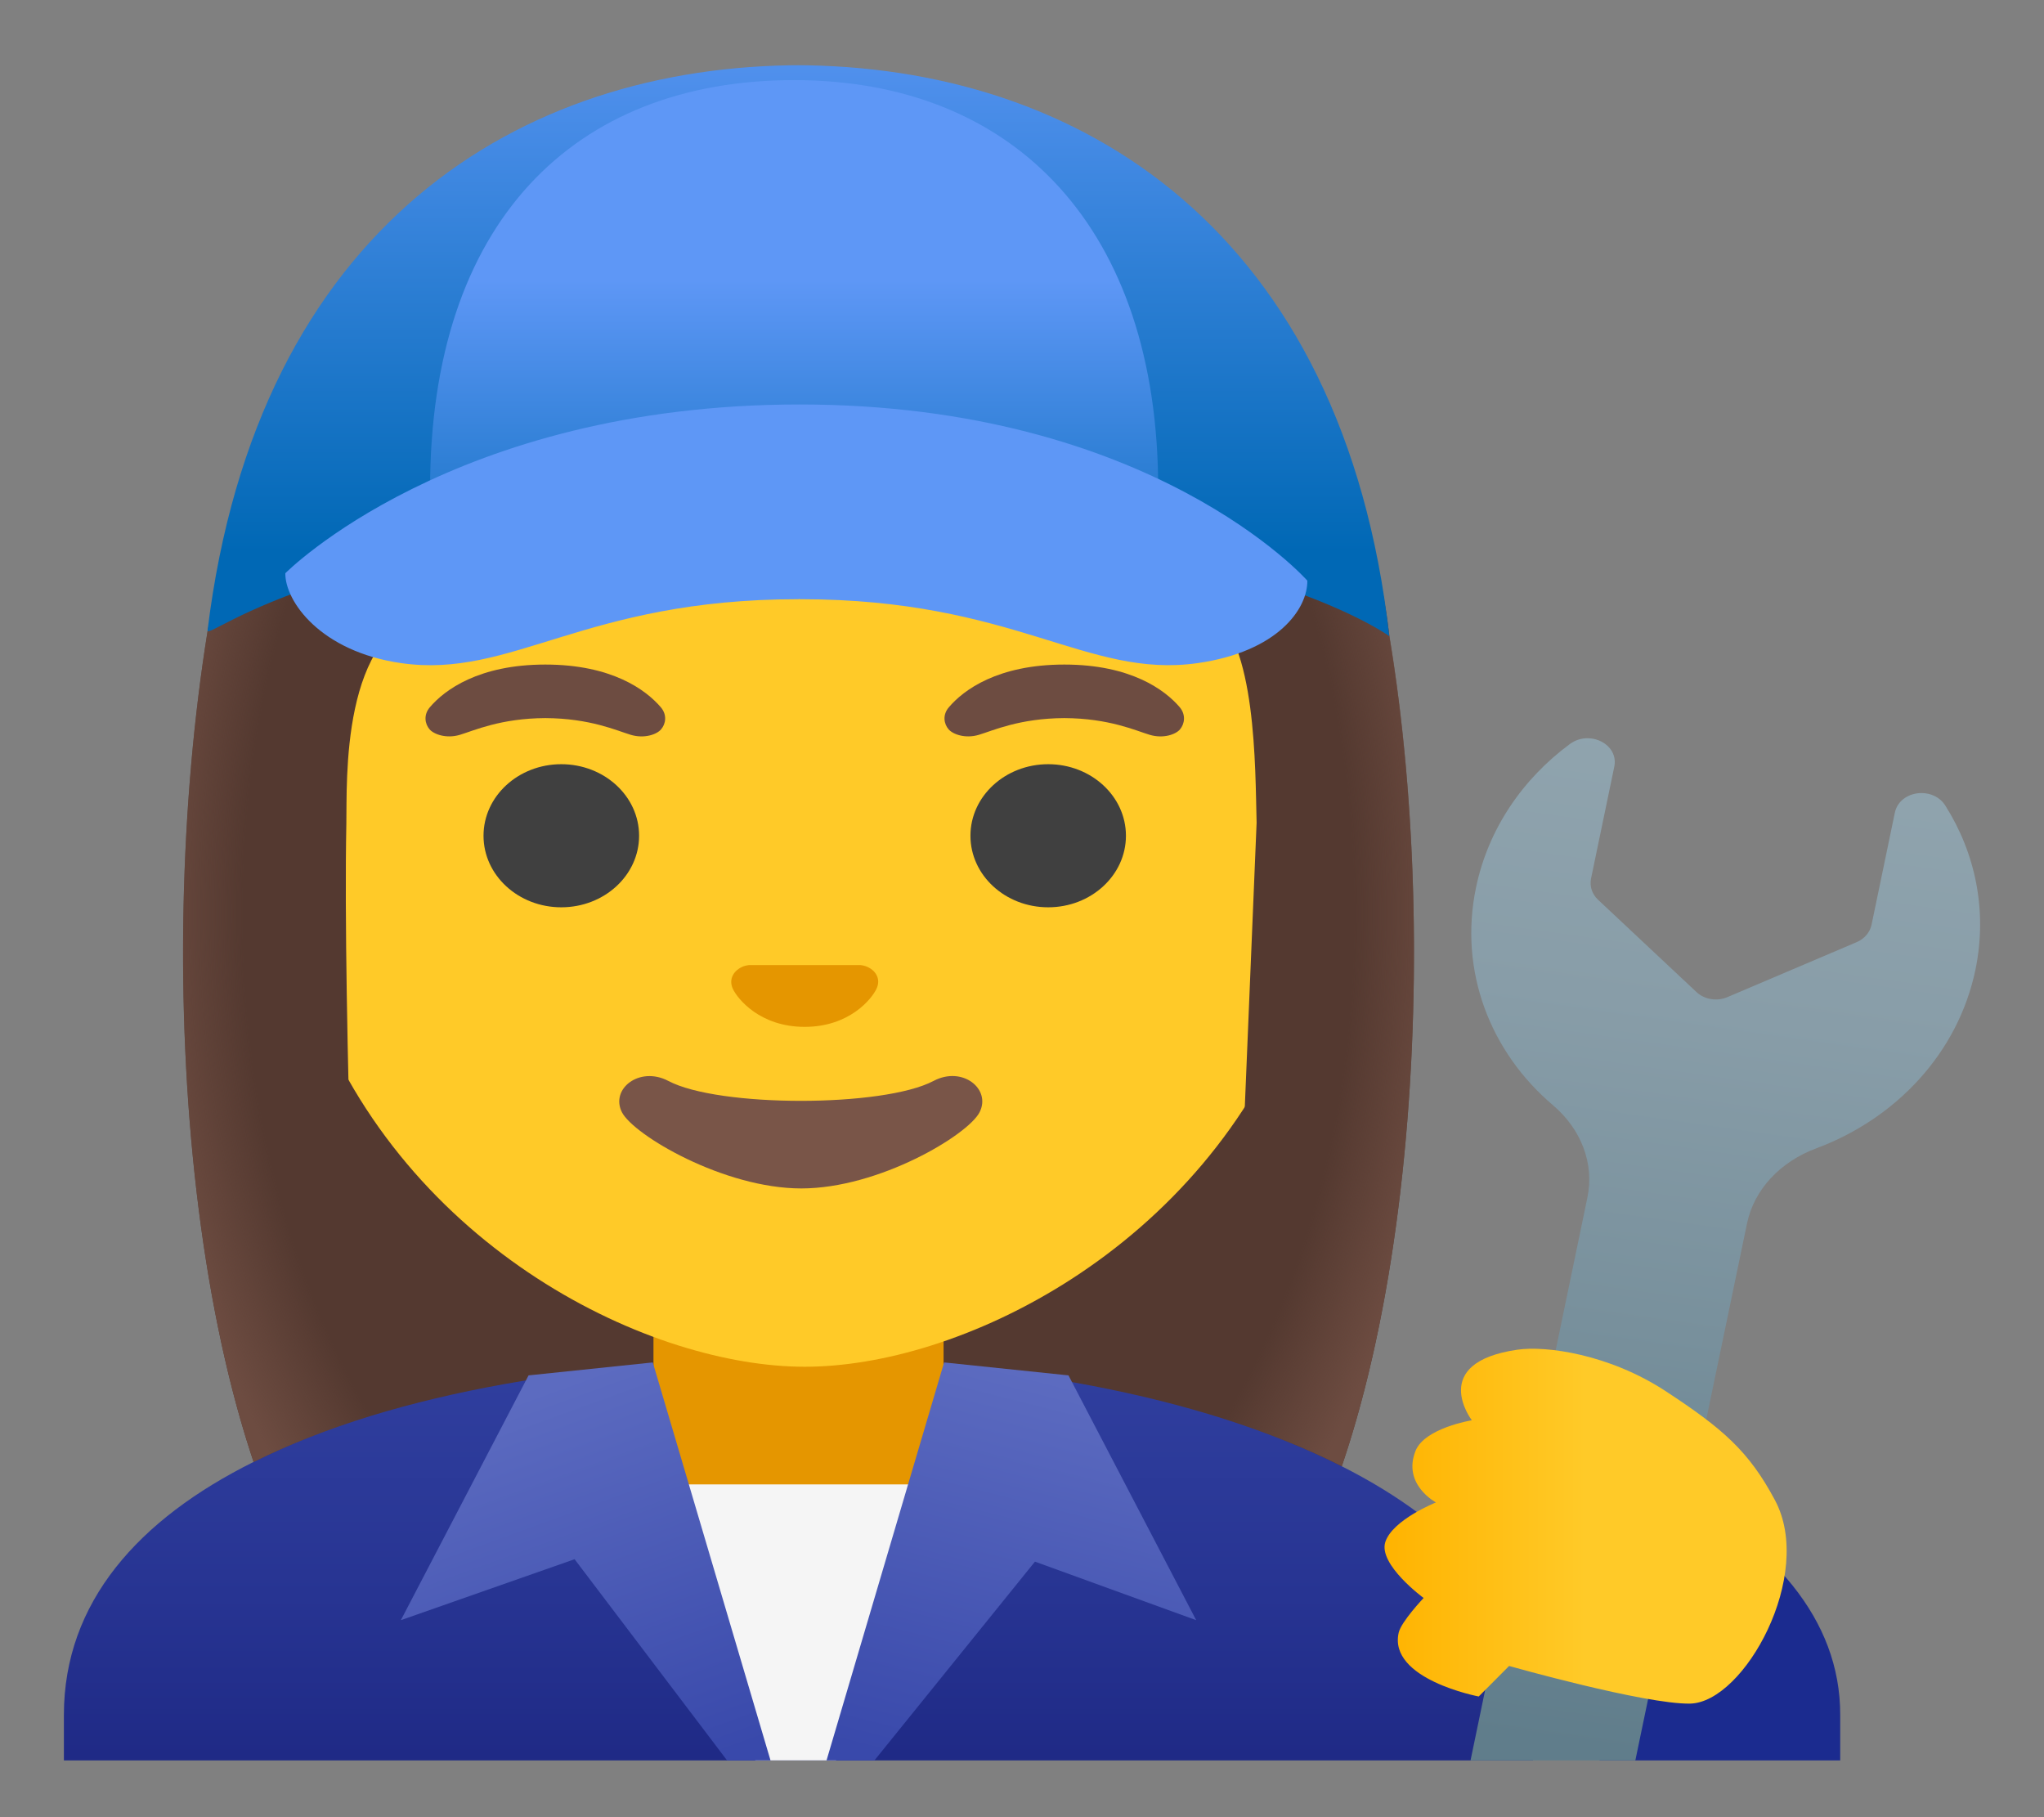 <svg width="27" height="24" viewBox="0 0 27 24" fill="none" xmlns="http://www.w3.org/2000/svg">
  <rect x="0" y="0" width="27" height="24" fill="#808080" stroke="none"/>
  <g clip-path="url(#clip0_104_10240)">
    <path d="M10.42 0.994C4.571 0.994 2.761 8.211 2.744 8.323C2.006 12.876 2.485 19.106 4.556 21.666C5.379 22.68 6.967 22.736 6.967 22.736L10.547 22.731L14.127 22.736C14.127 22.736 15.715 22.68 16.538 21.666C18.611 19.106 19.09 12.814 18.352 8.402C18.335 8.289 17.685 0.994 10.42 0.994Z" fill="#543930"/>
    <path d="M20.25 22.65V23.25H0.844V22.65C0.844 21.161 1.831 20.064 3.348 19.309C5.225 18.371 7.914 17.955 10.547 17.951C13.179 17.947 15.852 18.418 17.723 19.365C19.256 20.139 20.25 21.234 20.25 22.65Z" fill="url(#paint0_linear_104_10240)"/>
    <path d="M10.547 17.319H8.632V19.191C8.632 20.036 9.412 20.723 10.374 20.723H10.722C11.684 20.723 12.464 20.036 12.464 19.191V17.319H10.547Z" fill="#E59600"/>
    <path d="M21.98 19.622L21.128 23.25H24.308V22.65C24.311 21.384 23.41 20.374 21.98 19.622Z" fill="#1B2B8F"/>
    <path d="M10.631 3.007C7.003 3.007 3.643 5.406 3.643 10.491C3.643 14.574 6.488 16.991 8.965 17.771C9.556 17.957 10.125 18.051 10.631 18.051C11.133 18.051 11.701 17.959 12.287 17.775C14.766 16.999 17.62 14.582 17.62 10.491C17.62 5.406 14.259 3.007 10.631 3.007Z" fill="#FFCA28"/>
    <path d="M11.435 12.761C11.414 12.754 11.391 12.748 11.367 12.746H9.893C9.87 12.748 9.849 12.754 9.825 12.761C9.693 12.81 9.619 12.932 9.682 13.063C9.745 13.194 10.039 13.562 10.629 13.562C11.22 13.562 11.513 13.194 11.576 13.063C11.642 12.932 11.568 12.808 11.435 12.761Z" fill="#E59600"/>
    <path d="M7.414 11.983C7.982 11.983 8.442 11.56 8.442 11.038C8.442 10.516 7.982 10.093 7.414 10.093C6.847 10.093 6.387 10.516 6.387 11.038C6.387 11.56 6.847 11.983 7.414 11.983Z" fill="#404040"/>
    <path d="M13.846 11.983C14.413 11.983 14.873 11.56 14.873 11.038C14.873 10.516 14.413 10.093 13.846 10.093C13.279 10.093 12.819 10.516 12.819 11.038C12.819 11.56 13.279 11.983 13.846 11.983Z" fill="#404040"/>
    <path d="M8.729 9.341C8.532 9.111 8.081 8.777 7.203 8.777C6.326 8.777 5.872 9.112 5.678 9.341C5.592 9.442 5.613 9.561 5.674 9.632C5.729 9.697 5.894 9.759 6.075 9.705C6.256 9.651 6.611 9.487 7.203 9.484C7.796 9.487 8.151 9.651 8.332 9.705C8.513 9.759 8.678 9.699 8.733 9.632C8.794 9.561 8.815 9.442 8.729 9.341Z" fill="#6D4C41"/>
    <path d="M15.584 9.341C15.388 9.111 14.936 8.777 14.059 8.777C13.181 8.777 12.728 9.112 12.534 9.341C12.447 9.442 12.469 9.561 12.53 9.632C12.585 9.697 12.749 9.759 12.93 9.705C13.112 9.651 13.466 9.487 14.059 9.484C14.652 9.487 15.006 9.651 15.187 9.705C15.369 9.759 15.533 9.699 15.588 9.632C15.647 9.561 15.668 9.442 15.584 9.341Z" fill="#6D4C41"/>
    <path d="M12.332 14.276C11.667 14.627 9.49 14.627 8.828 14.276C8.446 14.076 8.058 14.383 8.216 14.691C8.372 14.992 9.56 15.696 10.585 15.696C11.61 15.696 12.783 14.992 12.939 14.691C13.097 14.383 12.713 14.074 12.332 14.276Z" fill="#795548"/>
    <path d="M17.963 7.523C17.963 7.523 17.839 1.328 10.555 1.328C3.272 1.328 3.115 7.523 3.115 7.523C3.115 7.523 2.74 16.292 3.278 17.509C3.824 18.746 4.74 18.703 4.74 18.703C4.74 18.703 4.527 13.301 4.575 10.883C4.586 10.329 4.493 8.316 5.702 8.064C10.102 7.149 12.544 5.034 12.544 5.034C13.203 6.308 15.24 7.573 15.983 8.059C16.596 8.46 16.58 10.14 16.599 10.866L16.274 18.69C16.274 18.69 17.265 18.769 17.833 17.509C18.39 16.269 17.963 7.523 17.963 7.523Z" fill="#543930"/>
    <path d="M12.511 19.605H8.313L9.979 23.25H11.043L12.511 19.605Z" fill="#F5F5F5"/>
    <path d="M8.623 17.994L6.982 18.165L5.295 21.398L7.59 20.593L9.604 23.25H10.178L8.623 17.994Z" fill="url(#paint1_linear_104_10240)"/>
    <path d="M14.114 18.165L12.471 17.994L10.918 23.25H11.551L13.671 20.625L15.801 21.398L14.114 18.165Z" fill="url(#paint2_linear_104_10240)"/>
    <path d="M25.696 10.639C25.625 10.526 25.502 10.474 25.382 10.474C25.222 10.474 25.066 10.566 25.03 10.732L24.722 12.214C24.701 12.313 24.629 12.399 24.526 12.443L22.821 13.168C22.753 13.198 22.677 13.207 22.602 13.195C22.528 13.183 22.459 13.15 22.408 13.101L21.108 11.882C21.03 11.809 20.997 11.706 21.016 11.606L21.324 10.125C21.368 9.911 21.178 9.75 20.969 9.75C20.891 9.75 20.811 9.773 20.739 9.825C20.117 10.284 19.659 10.944 19.497 11.723C19.267 12.829 19.689 13.899 20.514 14.597C20.885 14.912 21.062 15.366 20.969 15.814L19.425 23.25H21.602L23.077 16.159C23.169 15.711 23.517 15.343 23.99 15.167C25.04 14.777 25.865 13.912 26.095 12.804C26.255 12.028 26.093 11.265 25.696 10.639Z" fill="url(#paint3_linear_104_10240)"/>
    <path d="M17.725 19.365C15.854 18.418 13.181 17.948 10.549 17.951C7.917 17.955 5.227 18.371 3.35 19.309C2.327 16.258 2.181 11.801 2.744 8.323C2.763 8.211 4.571 0.994 10.42 0.994C17.685 0.994 18.335 8.289 18.354 8.4C18.919 11.794 18.767 16.301 17.725 19.365Z" fill="url(#paint4_radial_104_10240)"/>
    <path d="M19.934 22.003L19.533 22.406C19.533 22.406 18.335 22.179 18.476 21.562C18.51 21.416 18.805 21.105 18.805 21.105C18.805 21.105 18.204 20.664 18.299 20.366C18.394 20.072 18.968 19.843 18.968 19.843C18.968 19.843 18.522 19.607 18.698 19.163C18.818 18.859 19.442 18.758 19.442 18.758C19.442 18.758 18.86 17.998 20.043 17.826C20.417 17.771 21.254 17.882 22.005 18.375C22.756 18.868 23.1 19.164 23.446 19.813C23.973 20.797 23.041 22.485 22.326 22.5C21.731 22.511 19.934 22.003 19.934 22.003Z" fill="url(#paint5_linear_104_10240)"/>
    <path d="M10.49 0.861C14.274 0.861 17.748 3.047 18.352 8.402C18.352 8.402 16.295 6.898 10.595 6.898C4.425 6.898 2.721 8.497 2.742 8.323C3.4 2.976 6.874 0.861 10.593 0.861H10.49Z" fill="url(#paint6_linear_104_10240)"/>
    <path d="M5.681 6.459C5.681 2.946 7.573 1.058 10.49 1.058C13.407 1.058 15.299 3.021 15.299 6.459C15.299 9.253 13.025 7.054 10.49 7.054C7.954 7.054 5.681 9.255 5.681 6.459Z" fill="url(#paint7_linear_104_10240)"/>
    <path d="M10.564 5.342C5.972 5.342 3.769 7.571 3.769 7.571C3.765 7.941 4.234 8.606 5.299 8.758C6.765 8.968 7.712 7.914 10.54 7.914H10.555V7.909L10.564 7.914H10.579C13.407 7.914 14.352 8.966 15.82 8.758C16.886 8.606 17.274 8.036 17.269 7.669C17.269 7.667 15.211 5.342 10.564 5.342Z" fill="#5E97F6"/>
  </g>
  <defs>
    <linearGradient id="paint0_linear_104_10240" x1="10.548" y1="17.951" x2="10.548" y2="24.595" gradientUnits="userSpaceOnUse">
      <stop offset="0.003" stop-color="#303F9F"/>
      <stop offset="0.472" stop-color="#273492"/>
      <stop offset="1" stop-color="#1A237E"/>
    </linearGradient>
    <linearGradient id="paint1_linear_104_10240" x1="6.463" y1="18.617" x2="8.285" y2="23.634" gradientUnits="userSpaceOnUse">
      <stop stop-color="#5C6BC0"/>
      <stop offset="1" stop-color="#3949AB"/>
    </linearGradient>
    <linearGradient id="paint2_linear_104_10240" x1="14.559" y1="18.388" x2="13.235" y2="23.572" gradientUnits="userSpaceOnUse">
      <stop stop-color="#5C6BC0"/>
      <stop offset="1" stop-color="#3949AB"/>
    </linearGradient>
    <linearGradient id="paint3_linear_104_10240" x1="23.23" y1="9.854" x2="21.344" y2="23.144" gradientUnits="userSpaceOnUse">
      <stop stop-color="#90A4AE"/>
      <stop offset="0.267" stop-color="#889DA8"/>
      <stop offset="0.584" stop-color="#78909C"/>
      <stop offset="1" stop-color="#607D8B"/>
    </linearGradient>
    <radialGradient id="paint4_radial_104_10240" cx="0" cy="0" r="1" gradientUnits="userSpaceOnUse" gradientTransform="translate(10.548 12.059) rotate(-90) scale(12.15 8.625)">
      <stop offset="0.85" stop-color="#6D4C41" stop-opacity="0"/>
      <stop offset="1" stop-color="#6D4C41"/>
    </radialGradient>
    <linearGradient id="paint5_linear_104_10240" x1="18.291" y1="20.155" x2="23.603" y2="20.155" gradientUnits="userSpaceOnUse">
      <stop stop-color="#FFB300"/>
      <stop offset="0.5" stop-color="#FFCA28"/>
    </linearGradient>
    <linearGradient id="paint6_linear_104_10240" x1="10.546" y1="7.29" x2="10.546" y2="-0.251" gradientUnits="userSpaceOnUse">
      <stop stop-color="#0068B5"/>
      <stop offset="0.807" stop-color="#4C8EEA"/>
      <stop offset="1" stop-color="#5E97F6"/>
    </linearGradient>
    <linearGradient id="paint7_linear_104_10240" x1="10.489" y1="8.524" x2="10.489" y2="3.695" gradientUnits="userSpaceOnUse">
      <stop stop-color="#0068B5"/>
      <stop offset="1" stop-color="#5E97F6"/>
    </linearGradient>
    <clipPath id="clip0_104_10240">
      <rect width="27" height="24" fill="white"/>
    </clipPath>
  </defs>
</svg>